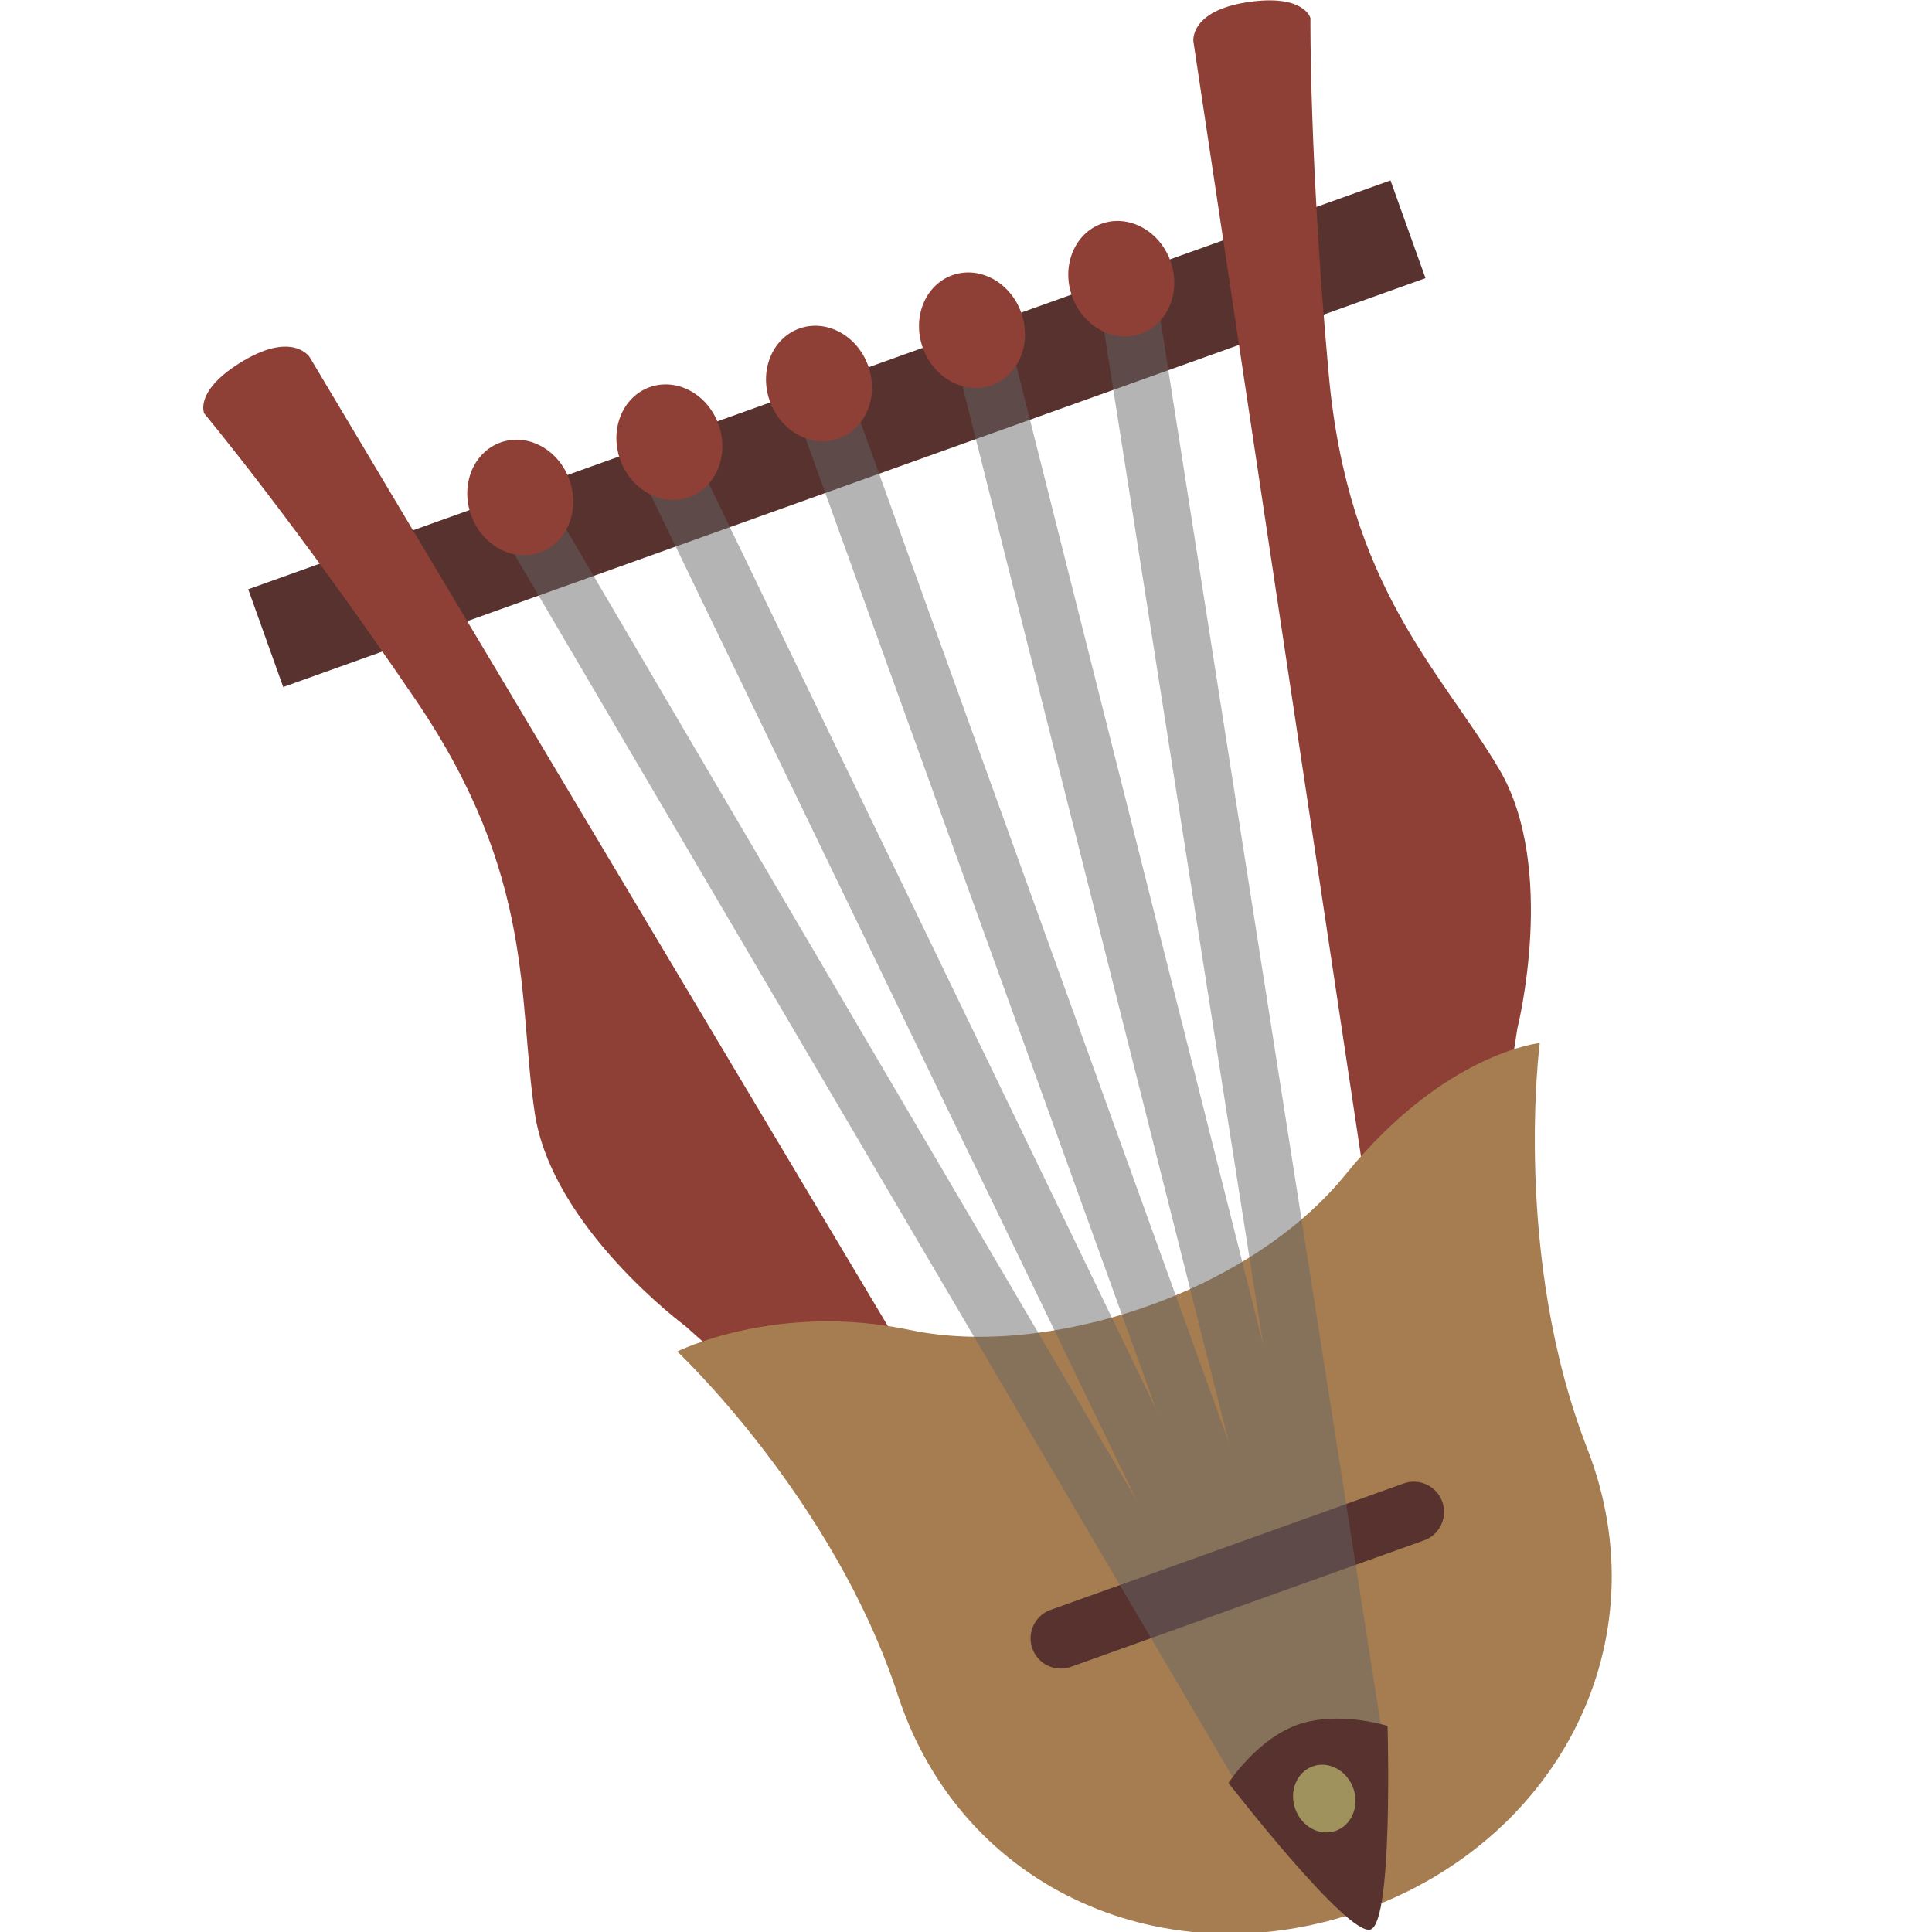 <?xml version="1.0" encoding="UTF-8"?>
<svg width="32" height="32" version="1.1" viewBox="0 0 8.467 8.467" xmlns="http://www.w3.org/2000/svg">
 <g>
  <rect transform="rotate(-19.693)" x=".154" y="2.798" width="5.317" height=".455" fill="#57322e"/>
  <path d="m3.003 5.811s-0.583-0.431-0.659-0.931c-0.076-0.499 0.006-1.035-0.521-1.811-0.527-0.776-0.928-1.257-0.928-1.257s-0.047-0.101 0.172-0.231c0.218-0.129 0.29-0.016 0.29-0.016l2.569 4.305 0.01 0.772z" fill="#8e3f36"/>
  <path d="m6.65 4.506s0.177-0.703-0.081-1.137c-0.258-0.434-0.662-0.796-0.746-1.73-0.085-0.934-0.08-1.56-0.08-1.56s-0.028-0.108-0.279-0.069c-0.251 0.039-0.234 0.171-0.234 0.171l0.745 4.957 0.482 0.603z" fill="#8e3f36"/>
  <path d="m6.956 6.348c-0.329-0.845-0.208-1.777-0.208-1.777s-0.417 0.042-0.85 0.575c-0.432 0.533-1.321 0.807-1.908 0.683-0.587-0.124-1.022 0.094-1.022 0.094s0.685 0.644 0.967 1.506c0.282 0.862 1.187 1.248 2.041 0.942 0.854-0.306 1.309-1.178 0.98-2.023z" fill="#a57d51"/>
 </g>
 <path d="m4.649 7.18 1.547-0.554" fill="none" stroke="#57322e" stroke-linecap="round" stroke-width=".265px"/>
 <g transform="matrix(.81 -.29 .324 .905 -.275 2.057)" fill="none" opacity=".49" stroke="#666" stroke-width=".291px">
  <path d="m2.744 1.125 1.382 6.526"/>
  <path d="m3.515 1.127 0.772 6.473"/>
  <path d="m4.382 7.632-0.019-6.458"/>
  <path d="m5.213 1.155-0.701 6.461"/>
  <path d="m5.999 1.121-1.388 6.522"/>
 </g>
 <path d="m6.081 7.564s0.025 0.856-0.074 0.892c-0.099 0.035-0.623-0.642-0.623-0.642s0.122-0.19 0.302-0.255c0.18-0.064 0.395 0.005 0.395 0.005z" fill="#57322e"/>
 <ellipse transform="rotate(-19.693)" cx="2.808" cy="9.377" rx=".135" ry=".15" fill="#a0925d"/>
 <g fill="#8e3f36">
  <ellipse transform="rotate(-19.693)" cx="1.412" cy="2.821" rx=".229" ry=".256"/>
  <ellipse transform="rotate(-19.693)" cx="2.109" cy="2.813" rx=".229" ry=".256"/>
  <ellipse transform="rotate(-19.693)" cx="2.813" cy="2.792" rx=".229" ry=".256"/>
  <ellipse transform="rotate(-19.693)" cx="3.523" cy="2.798" rx=".229" ry=".256"/>
  <ellipse transform="rotate(-19.693)" cx="4.215" cy="2.806" rx=".229" ry=".256"/>
 </g>
</svg>
